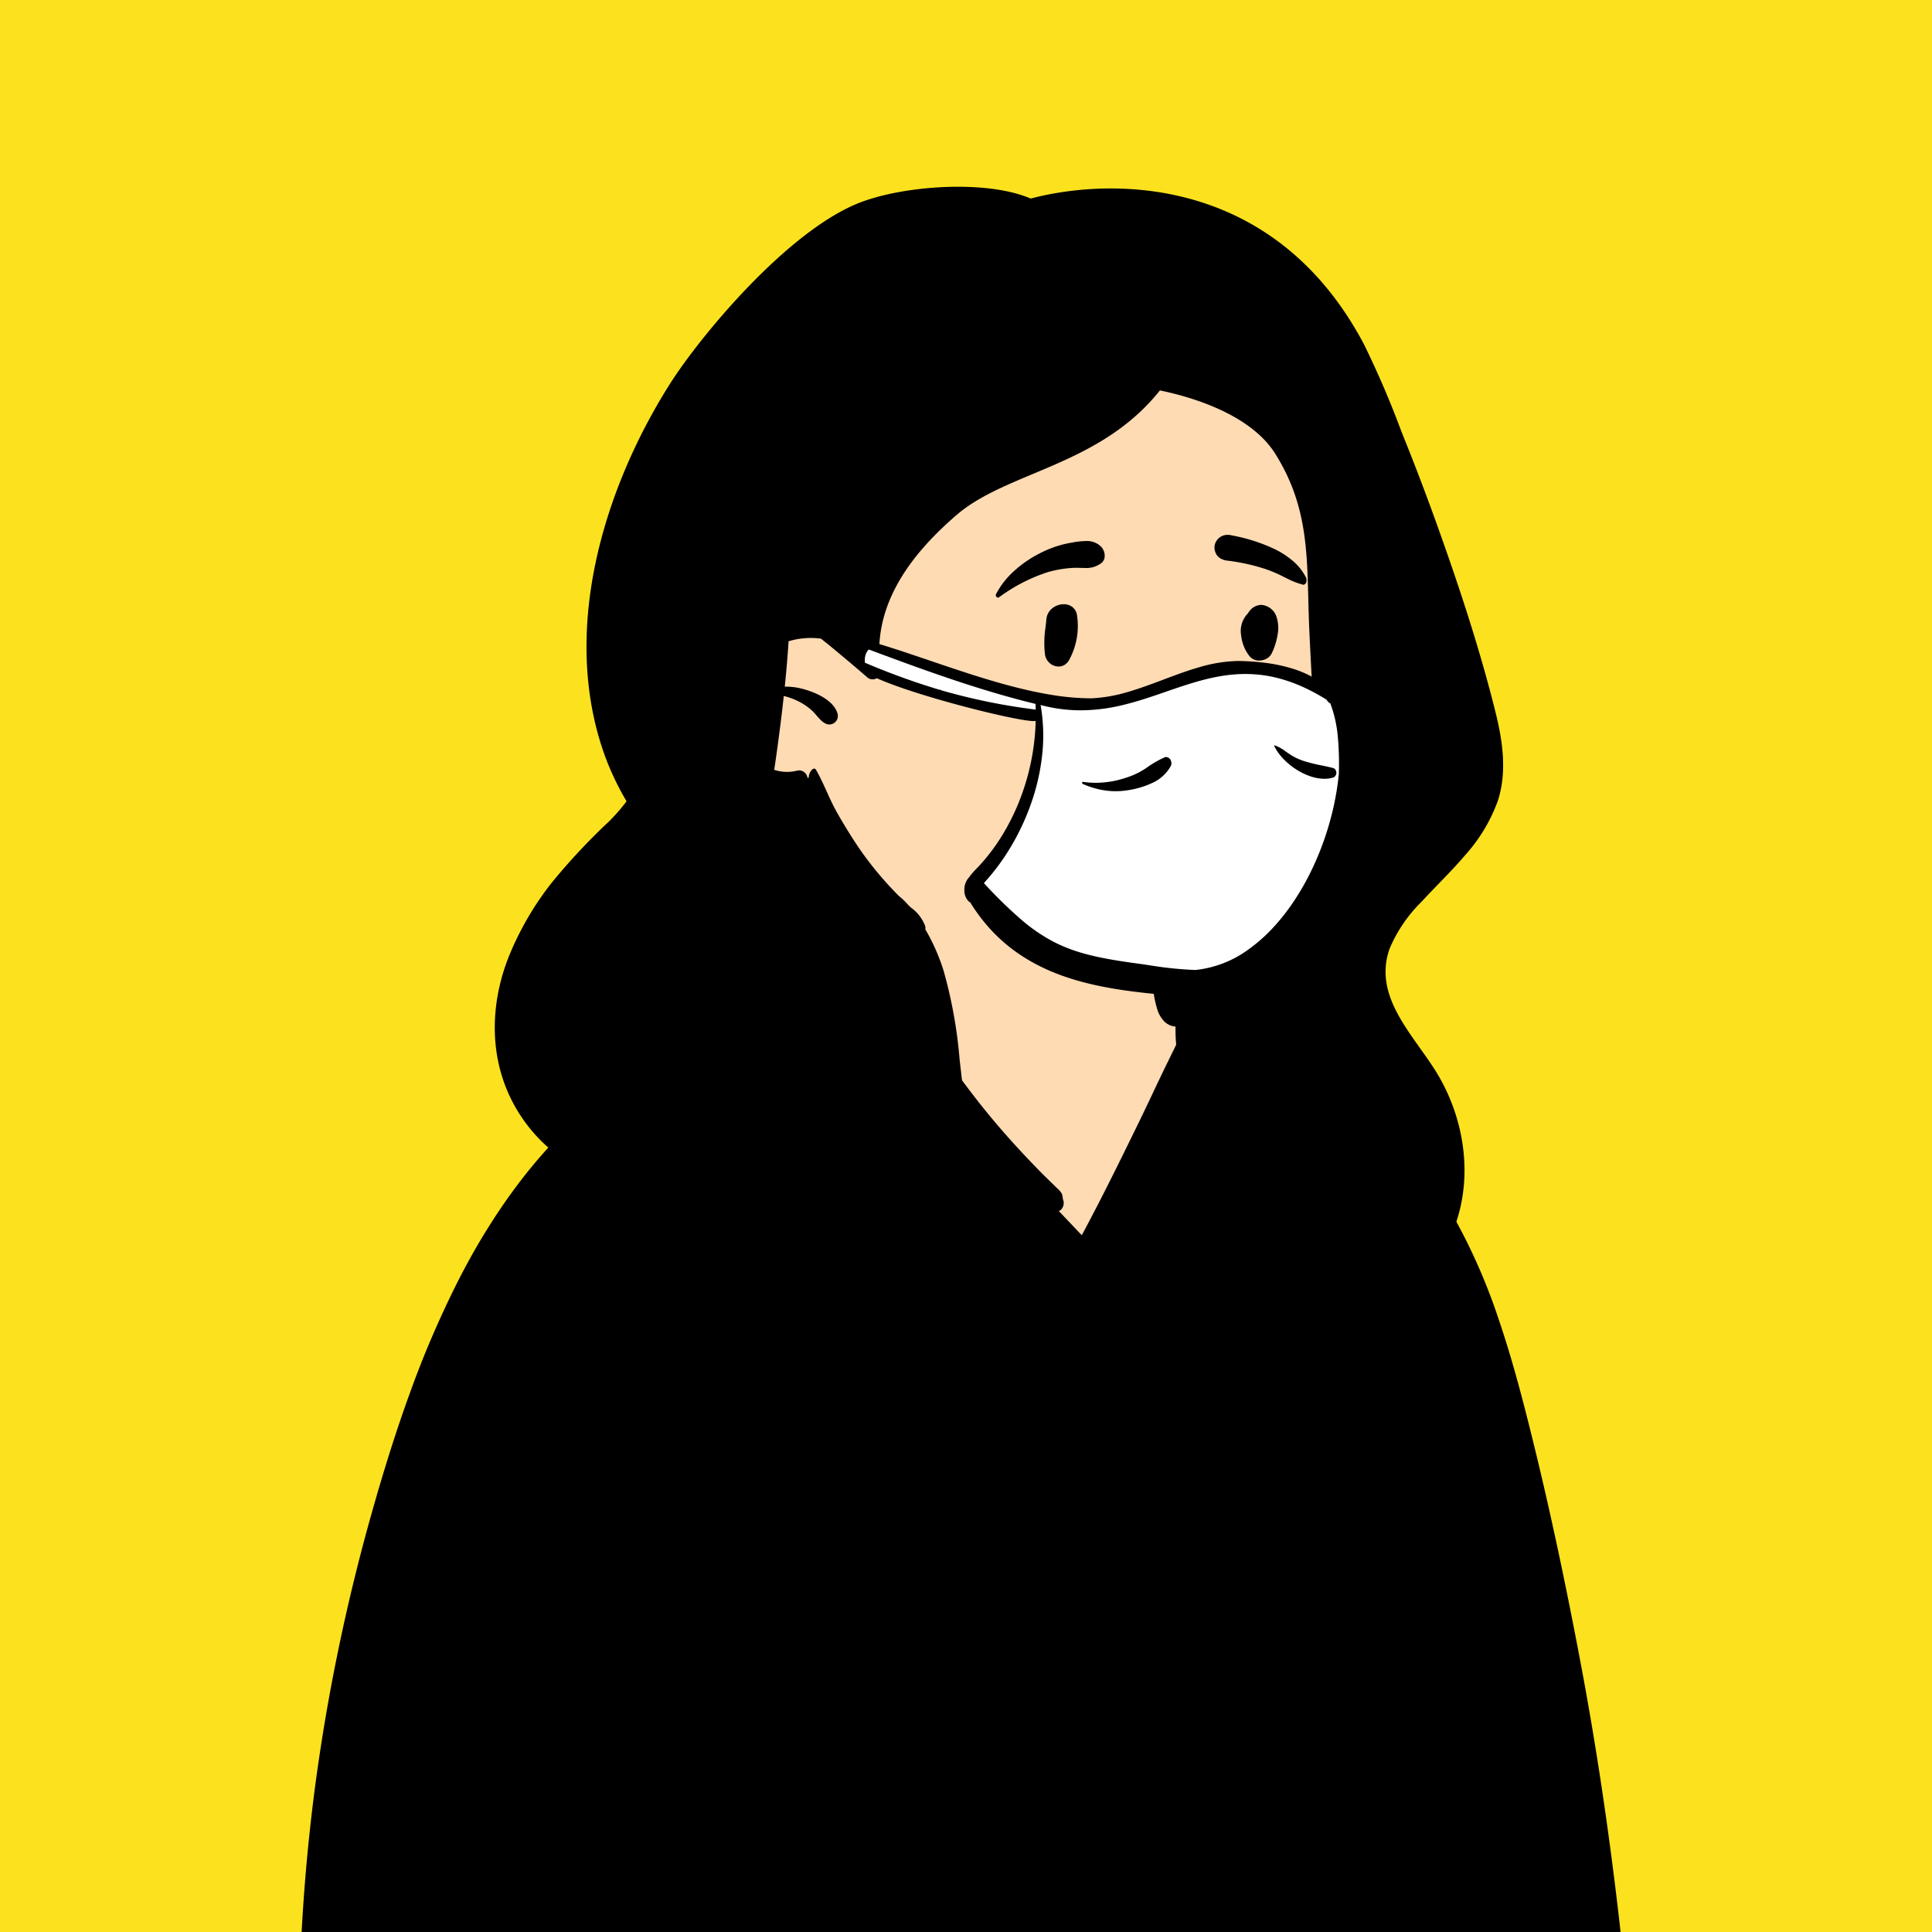 <svg xmlns="http://www.w3.org/2000/svg" xmlns:xlink="http://www.w3.org/1999/xlink" width="300" height="300" viewBox="0 0 300 300"><rect x="0" y="0" width="300" height="300" fill="#808080" stroke="none"/><defs><clipPath id="b"><rect width="300" height="300"/></clipPath></defs><g id="a" clip-path="url(#b)"><rect width="300" height="300" fill="#fce21e"/><circle cx="150" cy="150" r="150" fill="#fff" opacity="0"/><g transform="translate(1941.76 -979.773)"><g transform="translate(-1895.373 1008.773)"><g transform="translate(0 103.602)"><path d="M12.492,195.586c34.239,5.2,69.1,5.464,103.623,3.575a241,241,0,0,1,41.02.1c8.067.6,43.437,3.3,46.327-3.923-1.819-38.489-5.5-77.306-16.8-114.323-4.647-13.144-8.639-24.053-17.71-34.93-2.859-2.97-9.024-9.2-12.556-11.229-3.061-1.759-4.34-1.132-6.1-4.1-1.746-3.283-3.034-8.766-5.514-11.083-2.525-2.359-6.266-1.515-10.9-.755C134.73,7.4,129.416,4.462,122.094,2.272,109.225-2.642,96.515-.173,93.276,15.5c-6.006,0-9.379,2.586-13.026,5.07-1.491,1.016-.454,3.6-2.235,4.4-3.295,1.174-9.117.886-12.289,2.33C51.3,33.868,38.452,43.392,30.014,57.3,11.1,87-1.9,149.552.352,184.748c-.985,1.546.377,3.762.723,5.424a3.163,3.163,0,0,0,3.33,2.243C6.466,194.633,9.655,195.127,12.492,195.586Z" transform="translate(1.572 0)" fill="#ffdbb4"/><path d="M83.724,3.445A11.825,11.825,0,0,1,92.275,0l.147,0,1.063.048-.711,3.488-.036.165-.145.606-.193.793-.069.291-.072.323-.033.155-.032.153-.3,1.482.057.132-.016.337c-.047,1.217.215,1.886.793,2.1l.046.016.329.106.269.584c.619,1.335,1.2,2.5,1.788,3.6A80.889,80.889,0,0,0,101.323,24q3.388,4.585,7.057,8.744c1.1,1.246,2.262,2.5,3.5,3.769l1.064,1.09.338.343.228.227.284.278.409.39.3.292.1.091a2.195,2.195,0,0,0,.3.243l.031.019.094.056,4.935,5.192,1.743.959.828.459.168-.334.034-.107,1.834-4.029,1.12-2.468c2.3-5.077,4.087-9.116,5.723-12.962l.2-.48.6-1.431.319-.763c1.462-3.5,2.542-6.209,3.508-8.837l.137-.375.2-.561.3-.847.055-.145c.262-.672-.382-3.116-1.017-4.454l-.036-.075-.165-.332-.179-.35a12.112,12.112,0,0,1-.98-2.832q-.062-.267-.117-.539l-.053-.273-.034-.179-.047-.251-.067-.359,1.421-.238.78-.127.34-.053c.441-.068.833-.124,1.2-.171l.137-.017.247-.029.009.049.507.05.377.039a36.683,36.683,0,0,1,4.3.652l.1.024.181.046.083.022A3.869,3.869,0,0,1,145.925,5a9.132,9.132,0,0,1,1.034,2.052l.142.356.472,1.168q.083.213.256.682l.4,1.092L150.24,15.9l2.056,1.082c.956.5,1.655.861,2,1.032l.122.06.088.04.709.281-.076.221.086.049c8.466,4.872,14.994,12.366,20.077,22.315l.154.3.157.313c4.051,8.1,6.953,17.148,9.787,29.223l.175.751.138.6.739,3.222c2.776,12.166,4.683,21.238,6.262,30.14l.1.58.263,1.512q2.974,17.283,4.97,34.245l.22,1.9c.554,4.858,1.055,9.879,1.6,15.909l.073.81.239,2.708q.382,4.378.7,8.738l.1,1.453.213,3.159.125,1.8.015.244.051.938.014.22c.019.282.041.52.068.74l.022.162.024.157a3.888,3.888,0,0,0,.438,1.245l.059.108.393.7-.713.376c-3.718,1.96-11.04,2.822-21.083,2.867h-.933c-4.88,0-10.053-.191-15.45-.513L163,185.521l-1.019-.065-1.309-.088L160,185.32l-2.838-.208a239.2,239.2,0,0,0-40.9-.1c-38.456,2.1-71.649,1.217-102.847-3.442l-.945-.142-.7-.113-.415-.07c-3.309-.565-5.387-1.29-7.008-2.81l-.085-.081-.071-.069H4.158a3.962,3.962,0,0,1-3.682-2.651l-.029-.085-.037-.118-.025-.117c-.026-.113-.058-.235-.1-.369l-.031-.1L0,174l.868-.159a.371.371,0,0,0,.228-.175l.072-.1.125-.174.3-.415a3.313,3.313,0,0,0,.559-1.02,3.718,3.718,0,0,0,.088-1.026l-.006-.22-.034-.8c0-.064,0-.12,0-.174v-1.2l0-1.233c0-.538.005-1.063.009-1.578l.007-.766.007-.618q.063-5.123.3-10.235.465-9.978,1.594-19.912a300.412,300.412,0,0,1,7.17-39.714l.325-1.279c3.5-13.683,6.874-24.233,11.163-33.988C28.231,46.808,34.882,36.6,43.257,28.433A67.429,67.429,0,0,1,58.379,17.25a65.738,65.738,0,0,1,7.981-3.589l.407-.152.657-.24.5-.186,1.624-.607c.341-.128.713-.271,1.152-.444l.272-.107,2.909-1.161.483-.19.537-.209.395-.152c.645-.246,1.23-.461,1.772-.651l.321-.111.291-.1,1.241-.43-.024,1.13a2.179,2.179,0,0,0,.607,1.726l.014.013.015.012.013.009.075,0h.293A.511.511,0,0,0,80,11.752c.417-.355.612-.83.8-1.921l.05-.3.087-.569.035-.215a6.183,6.183,0,0,1,.448-1.653,9.735,9.735,0,0,1,1.192-1.983l.112-.142.447-.537.069-.085a1.354,1.354,0,0,0,.27-.472l.008-.035.045-.226Z" transform="translate(1.572 14.407)"/><path d="M205.084,189.765a2.036,2.036,0,0,1-1.671-.886l-.2-.312a5.807,5.807,0,0,1-1-2.285,17.128,17.128,0,0,1-.163-1.851c-.014-.264-.028-.537-.047-.8-.065-.9-.125-1.8-.183-2.679v-.021c-.047-.7-.095-1.425-.145-2.138-.236-3.367-.5-6.791-.8-10.177-.917-10.5-1.541-16.231-1.982-20.053-1.338-11.595-3.057-23.524-5.111-35.457-2.032-11.807-4.607-23.432-7.088-34.236l-.27-1.176c-1.379-5.989-2.662-10.82-4.038-15.206a102.7,102.7,0,0,0-5.857-14.9,70.317,70.317,0,0,0-3.89-6.892,56.262,56.262,0,0,0-4.679-6.28,47.5,47.5,0,0,0-5.58-5.49,43.548,43.548,0,0,0-6.592-4.52.162.162,0,0,1-.087-.189.193.193,0,0,1,.273-.13,47.933,47.933,0,0,1,13.465,9.557,61.522,61.522,0,0,1,9.96,13.228,91.8,91.8,0,0,1,6.932,15.818c1.965,5.764,3.512,11.647,4.767,16.641l.1.4c2.711,10.826,5.256,22.568,7.779,35.9,1.126,5.95,2.179,12.114,3.129,18.321.913,5.97,1.76,12.166,2.516,18.416.814,6.728,1.438,12.709,1.905,18.285.256,3.051.49,6.133.7,9.161.1,1.412.169,2.577.23,3.667l.048.917c.007.132.015.265.023.395a6.852,6.852,0,0,1-.088,2.093,7.75,7.75,0,0,1-.7,1.656c-.055.106-.117.225-.177.342A1.591,1.591,0,0,1,205.084,189.765ZM44.6,189.155a1.377,1.377,0,0,1-.865-.34l-.164-.13-.116-.09-.006,0a3.861,3.861,0,0,1-1.23-1.326,7.439,7.439,0,0,1-.636-2.937l0-.025c-.094-1.176-.069-2.383-.045-3.55.008-.371.016-.754.019-1.134.032-3.1.075-6.25.13-9.367.22-12.525.652-23.755,1.323-34.331.357-5.63.836-11.063,1.424-16.146l.118-1c.091-.763.179-1.538.263-2.287.093-.82.189-1.667.29-2.507a35.312,35.312,0,0,1-7.59-7.293.224.224,0,0,1-.025-.24.207.207,0,0,1,.179-.122.2.2,0,0,1,.142.067,27.584,27.584,0,0,0,3.554,3.1,29.731,29.731,0,0,0,4,2.456,45.82,45.82,0,0,1,2.27-9.851.267.267,0,0,1,.248-.166.2.2,0,0,1,.2.166,48.185,48.185,0,0,1,.838,8.863q.009.273.018.546c.09,2.719.107,5.691.053,9.351-.13,8.871-.351,17.882-.565,26.6l0,.115c-.061,2.492-.125,5.07-.185,7.6-.119,5.039-.256,11.02-.361,17.17-.036,2.11-.068,4.277-.094,6.44l-.032,2.831a34.547,34.547,0,0,1-.2,3.739,5.322,5.322,0,0,1-.769,2.312,3.274,3.274,0,0,1-.94.883c-.095.068-.193.138-.289.211l-.084.065A1.406,1.406,0,0,1,44.6,189.155Zm74.828-1.845a.532.532,0,0,1-.559-.422A92.571,92.571,0,0,1,118,174.8v-.028c-.016-.57-.032-1.16-.05-1.739l-.03-.924c-.172-5.014-.25-10.024-.234-14.889.052-14.594.38-29.426.7-43.769v0l0-.089c.066-3,.135-6.109.2-9.164.051-2.383.1-4.806.143-7.15v-.064c.123-6.368.251-12.952.465-19.429.159-4.829.326-9.186.51-13.322l.017-.38v0c.081-1.823.164-3.707.287-5.559l.059-.848c.02-.274.039-.549.057-.816v-.005c.018-.268.037-.546.057-.82a3.057,3.057,0,0,1-1.052.186,7.013,7.013,0,0,1-3.212-1.157c-.253-.139-.513-.283-.768-.414l-1.524-.785-.113-.058c-1.281-.66-2.6-1.341-3.925-2.019l-1.856-.951-3.715-1.9-.416-.215,0,0a6.077,6.077,0,0,0-2.726-.939,3.22,3.22,0,0,0-1.6.453A91.558,91.558,0,0,0,81.583,61.442a2.231,2.231,0,0,1-1.523.563,2.184,2.184,0,0,1-1.241-.365,1.637,1.637,0,0,1-.691-1.11,46.374,46.374,0,0,1-.513-4.92c-.083-1.548-.1-3.164-.064-4.939.073-3.3.35-6.642.617-9.879l0-.052q.044-.538.089-1.076l.209-2.575c.226-2.748.51-5.991.9-9.214l.017-.14v0c.156-1.3.317-2.643.492-3.963l.139-1.025c.041-.3.081-.6.119-.886v-.008a23.282,23.282,0,0,1,.737-3.893,1.122,1.122,0,0,1-.43-.254,3.079,3.079,0,0,1-.837-2.605,9.643,9.643,0,0,1,.748-2.8,12.414,12.414,0,0,1,2.9-4.244A1.585,1.585,0,0,1,84.294,7.6a15.635,15.635,0,0,1,3.368-1.722,10.6,10.6,0,0,1,3.551-.642,9.55,9.55,0,0,1,2.887.451c.118-.563.211-.992.3-1.391l.106-.462c.058-.249.109-.532.162-.832a12.018,12.018,0,0,1,.38-1.671A2.653,2.653,0,0,1,95.865.028.129.129,0,0,1,95.942,0,.08.08,0,0,1,96,.028a3.43,3.43,0,0,1,.513,2.286c0,.16,0,.311,0,.462l0,.085c.039,1.168.054,2.408.048,4.02l-.014,4.271c0,.217-.008.442-.014.659-.012.373-.024.757,0,1.13l.016.229a1.408,1.408,0,0,1,.367,1.3,1.844,1.844,0,0,1-.819,1.467l1.016,1.442,1.017,1.441c2.539,3.6,4.52,6.321,6.425,8.815,2.177,2.851,4.589,5.716,7.169,8.516,1.32,1.433,2.549,2.72,3.756,3.934.36.362.731.723,1.09,1.071l.488.476.524.518c.071.071.145.141.224.215h0a3.2,3.2,0,0,1,.679.792,2.394,2.394,0,0,1,.145.639,1.453,1.453,0,0,0,.047.257,1.492,1.492,0,0,1-.127,1.37.993.993,0,0,1-.841.5,1.124,1.124,0,0,1-.405-.081l.05-.033c.065-.045.1-.077.091-.093s-.016-.013-.04-.013a2.109,2.109,0,0,0-.436.1,1.752,1.752,0,0,1-.811-.2l-.075-.041a3.565,3.565,0,0,1-.814-.665l-.148-.146-.071-.068c-.56-.525-1.105-1.084-1.632-1.625l-.291-.3c-1.4-1.428-2.661-2.784-3.864-4.146-2.44-2.763-4.829-5.723-7.1-8.8a82.1,82.1,0,0,1-6.226-9.714c-.626-1.16-1.241-2.4-1.935-3.912a1.8,1.8,0,0,1-1.163-1.14,4.71,4.71,0,0,1-.213-1.919,17.715,17.715,0,0,1-1.063-3.118.175.175,0,0,1,.163-.206.137.137,0,0,1,.1.05A17.16,17.16,0,0,1,92.9,11.219c.117-.572.25-1.112.368-1.588v0c.087-.352.162-.655.213-.9L94,6.148c-.165-.009-.335-.013-.506-.013a11.189,11.189,0,0,0-4.2.849,10.333,10.333,0,0,0-3.531,2.354,2.677,2.677,0,0,1-.7,1.169v0c-.081.1-.165.195-.248.3a9.054,9.054,0,0,0-1.2,1.952,7.891,7.891,0,0,0-.474,2A4.539,4.539,0,0,1,81.987,17.7a1.307,1.307,0,0,1-.453.25,33.978,33.978,0,0,1,.368,7.479v0c-.017.715-.034,1.454-.037,2.164v.277c0,3.673-.127,7.369-.25,10.545L81.476,41.9a102.694,102.694,0,0,0,.155,13.884c2.052-1.818,4.2-3.573,6.381-5.216,1.437-1.082,2.925-2.142,4.423-3.151l1.22-.816.051-.034a29.877,29.877,0,0,1,4.51-2.658,6.258,6.258,0,0,1,2.56-.549,8.378,8.378,0,0,1,3.547.889c1.38.643,2.753,1.369,4.08,2.07h0c.609.322,1.238.654,1.86.974,1.534.79,3.092,1.585,4.6,2.355l.216.11,1.219.623c.323.165.679.325,1.055.494a8.339,8.339,0,0,1,3.207,2.056c.065-.289.139-.568.22-.829a1.833,1.833,0,0,1,.176-1.307c3.2-5.876,6.121-11.8,9.339-18.389.747-1.529,1.489-3.093,2.206-4.6l0-.007c.747-1.574,1.519-3.2,2.3-4.8l1.487-3.041c.3-.609.53-1.078.748-1.518s.442-.879.66-1.306c.16-.313.325-.636.485-.955.074-.148.159-.3.241-.444l0,0c.094-.167.192-.34.275-.511l.074-.161c0-.008.272-.852.167-1.015a.054.054,0,0,0-.047-.027.1.1,0,0,0-.034.007l-.024.012a.144.144,0,0,1-.071.02.125.125,0,0,1-.112-.075.148.148,0,0,1,.018-.158.509.509,0,0,1,.4-.215,1.013,1.013,0,0,1,.766.61c.493.987-.123,2.417-.618,3.566-.126.292-.244.567-.333.809l-.024.066C137.471,22.6,135.9,26.44,134.409,30c-2.877,6.865-6.01,13.745-9.041,20.4l-.432.949-.038.122c.392-.3.8-.586,1.194-.862h0c.3-.211.586-.41.857-.61,1.619-1.2,3.337-2.374,4.853-3.41,2.752-1.881,5.757-3.774,9.187-5.788l.625-.366a13.813,13.813,0,0,1,2.021-1.007A6.022,6.022,0,0,1,145.792,39a5.367,5.367,0,0,1,.78.058,13.929,13.929,0,0,1,4.073,1.533c.264.132.536.268.8.4l.161.077,4.8,2.284c-.471-1.878-1.01-3.879-1.649-6.117-1.114-3.9-2.368-7.865-3.725-11.781-1.216-3.507-2.545-7.04-4.065-10.8l-.434-1.071-.048-.12-.014-.036a10.236,10.236,0,0,0-1-2.055,3.122,3.122,0,0,0-1.79-1.314,7.245,7.245,0,0,0-1.882-.18h-.5a5.006,5.006,0,0,1-2.753-.56.2.2,0,0,1-.091-.206.182.182,0,0,1,.138-.153l.947-.239a17.227,17.227,0,0,1,4.012-.632,6.209,6.209,0,0,1,1.531.175,5.93,5.93,0,0,1,2.468,1.378,8.641,8.641,0,0,1,1.762,2.223,36.324,36.324,0,0,1,2,4.548c.14.363.285.739.432,1.109l.119.3c.868,2.165,1.7,4.341,2.477,6.468,1.559,4.276,3.014,8.7,4.324,13.153.6,2.03,1.185,4.132,1.8,6.428.086.323.2.682.323,1.061v0c.112.35.229.712.335,1.085a6.219,6.219,0,0,1,.724.844.9.9,0,0,1,.163.7,1.214,1.214,0,0,1-.524.761,2.783,2.783,0,0,1-.423,1.478,2.321,2.321,0,0,1-1.952,1.029,2.067,2.067,0,0,1-1.5-.6,1.9,1.9,0,0,1-.486-1.445,1.8,1.8,0,0,1,.359-.962l-.006-.046-.023-.083c-.295-.141-.585-.289-.892-.446h0c-.218-.111-.444-.226-.673-.34l-5.04-2.492c-.389-.192-.782-.408-1.2-.637a11.775,11.775,0,0,0-3.5-1.475,2.715,2.715,0,0,0-.452-.037,7.21,7.21,0,0,0-3.256,1.2c-.245.137-.476.267-.7.386l-.084.044c-3.438,1.763-6.815,3.575-9.372,4.956-.882.477-1.772.973-2.633,1.453l-.012.006c-.616.344-1.253.7-1.882,1.044-.347.19-.694.4-1.062.621h0a12.54,12.54,0,0,1-2.984,1.459,1.53,1.53,0,0,1-.957.337,1.822,1.822,0,0,1-.95-.285,29.6,29.6,0,0,1,.28,3.708c.014.423.029.86.05,1.292.09,1.854.118,3.741.144,5.567.006.382.011.777.018,1.167l.015.841c.091,4.751.145,9.621.165,14.888.043,11.261-.022,22.71-.085,33.783-.036,6.305-.073,12.825-.089,19.241-.02,7.767-.153,15.984-.43,26.643-.1,3.931-.323,7.88-.523,11.273l-.121,2.048c-.037.614-.071,1.238-.105,1.841a86.784,86.784,0,0,1-1.1,11.114A.554.554,0,0,1,119.424,187.311Zm8.064-.632a2.719,2.719,0,0,1-.706-.1,2.66,2.66,0,0,1-1.856-3.27l.064-.154a2.736,2.736,0,0,1,1.907-1.908,2.7,2.7,0,0,1,.715-.1,2.719,2.719,0,0,1,2.648,2.033,2.728,2.728,0,0,1-1.813,3.3l-.1.029-.154.064A2.722,2.722,0,0,1,127.488,186.679Zm55.193-5.769a4.613,4.613,0,0,1-.693-.06,1.972,1.972,0,0,1-1.3-.89,3.036,3.036,0,0,1-.52-1.506c-.291-6.106-.691-12.551-1.224-19.7-.575-7.722-1.008-15.587-1.427-23.192v-.017c-.212-3.85-.431-7.83-.666-11.743l-.246-4.071c-.24-4.008-.5-8.668-.585-13.244-.024-1.326,0-2.673.014-3.976.023-1.574.046-3.2-.007-4.8-.015-.457-.036-.93-.056-1.388a26.615,26.615,0,0,1,.288-6.9.123.123,0,0,1,.123-.089.108.108,0,0,1,.1.06,18.314,18.314,0,0,1,1.312,4.163c1.528-1.933,3.178-3.993,4.894-5.964a.17.17,0,0,1,.129-.064.207.207,0,0,1,.168.1.2.2,0,0,1,.011.2c-1.482,2.907-3.117,5.758-4.7,8.516.124.753.253,1.532.4,2.295.218,1.115.457,2.24.688,3.329v0c.43,2.029.875,4.126,1.2,6.226,1.87,12.1,2.8,24.413,3.522,35.01.781,11.449.9,23.1,1.015,34.372l.009.874a2.593,2.593,0,0,1-.514,1.508,2.136,2.136,0,0,1-1.31.888A3.412,3.412,0,0,1,182.68,180.91ZM2.3,179.982a1.194,1.194,0,0,1-.95-.519l-.183-.245-.029-.038a4.323,4.323,0,0,1-1.095-2.255c-.056-.685-.046-1.394-.035-2.08,0-.3.009-.607.008-.909-.008-1.791.01-3.69.056-5.978.076-3.8.228-7.649.451-11.449.46-7.839,1.224-15.624,2.271-23.138.943-6.768,2.139-13.617,3.556-20.356,1.407-6.693,3.065-13.445,4.93-20.068,1.985-7.05,3.918-13.145,5.911-18.633a154.62,154.62,0,0,1,7.728-17.941c1.413-2.756,2.918-5.414,4.472-7.9,1.639-2.625,3.38-5.134,5.173-7.458a79.025,79.025,0,0,1,5.929-6.85,69.315,69.315,0,0,1,6.741-6.079,65.617,65.617,0,0,1,6.958-4.791,61,61,0,0,1,7.536-3.815,39.891,39.891,0,0,1,8.2-2.526,40.651,40.651,0,0,1,5.565-.5c.91-.04,1.85-.081,2.781-.154h.016a.143.143,0,0,1,.148.143.188.188,0,0,1-.164.2,33.742,33.742,0,0,0-7.785,2.228l-.008,0c-.431.161-.876.328-1.311.488l-.253.092a65.511,65.511,0,0,0-8.693,3.844A66.527,66.527,0,0,0,45.279,34.345a79.119,79.119,0,0,0-6.216,6.827,89.116,89.116,0,0,0-5.4,7.436C32.043,51.1,30.472,53.769,29,56.547c-1.394,2.624-2.749,5.428-4.027,8.334A171.741,171.741,0,0,0,18.49,82.3c-1.652,5.221-3.23,10.851-4.966,17.718-1.617,6.4-3.044,13.019-4.241,19.684-1.165,6.487-2.144,13.191-2.91,19.926-.747,6.568-1.282,13.249-1.59,19.859-.157,3.38-.258,6.814-.3,10.208-.019,1.576-.028,3.287-.026,5.231,0,.221.011.454.023.7a6.284,6.284,0,0,1-.093,1.881,5.006,5.006,0,0,1-.88,1.547c-.1.139-.2.27-.291.4A1.107,1.107,0,0,1,2.3,179.982Zm125.312-15.233c-.046,0-.095,0-.144,0l-.084-.005.05.007-.088-.01c-.083-.007-.167-.016-.248-.027l-.072-.008-.1-.011c-.037,0-.067,0-.1,0s-.045,0-.066,0c-.046,0-.094.007-.141.007a2.488,2.488,0,0,1-1.6-.727,2.4,2.4,0,0,1-.535-.8,1.99,1.99,0,0,1-.185-.941l.024-.236a2.691,2.691,0,0,1,.247-.956,2.908,2.908,0,0,1,.705-1.024,3.15,3.15,0,0,1,2.149-.875h.023a2.768,2.768,0,0,1,1.452.38l.569.44c.146.187.3.382.46.6a2.539,2.539,0,0,1,.329,1.766,2.072,2.072,0,0,1-.329,1.03l-.433.561a3.7,3.7,0,0,1-1.267.745A2.006,2.006,0,0,1,127.613,164.749Zm-.079-29.888a2.686,2.686,0,0,1-1.08-.22,2.82,2.82,0,0,1-1.3-1.072l-.05-.083c-.021-.033-.041-.069-.06-.1l-.028-.054a2.893,2.893,0,0,1,.434-3.366,2.555,2.555,0,0,1,1.917-.791,3.094,3.094,0,0,1,1.447.356,3.479,3.479,0,0,1,.567.414h0l.15.124a2.809,2.809,0,0,1,.826,2,2.526,2.526,0,0,1-.217,1.078,2.853,2.853,0,0,1-.609.917l-.119.116a2.3,2.3,0,0,1-1.126.61A4.2,4.2,0,0,1,127.534,134.86Zm-1.191-28.347a2.619,2.619,0,0,1-.7-.093,2.67,2.67,0,0,1-1.862-1.863l-.052-.361a3.18,3.18,0,0,1,.059-1.367,3.71,3.71,0,0,1,.326-.813,2.882,2.882,0,0,1,.754-.864,3.211,3.211,0,0,1,1.022-.521,2.24,2.24,0,0,1,.67-.105,2.2,2.2,0,0,1,.48.054,2.827,2.827,0,0,1,1.364.568,1.454,1.454,0,0,1,.518.517,2.181,2.181,0,0,1,.516.981l.1.767-.1.767-.291.689c-.094.122-.17.221-.242.312a3.223,3.223,0,0,1-1,.838A2.7,2.7,0,0,1,126.342,106.514Zm38.548-23.252a11.5,11.5,0,0,1-1.282-.1c-.268-.031-.544-.062-.812-.08-1.357-.091-2.746-.169-4.129-.231-2.871-.128-5.488-.2-8-.207l-1.28,0c-2.039,0-4.235.02-6.713.06-.756.012-1.535.041-2.289.069-1.016.038-2.066.077-3.1.077a27.39,27.39,0,0,1-2.839-.131.347.347,0,0,1-.321-.3.325.325,0,0,1,.233-.348,35.468,35.468,0,0,1,7.2-1.393l.852-.106c2.662-.337,5.438-.589,8.25-.752,3.009-.173,5.8-.266,8.518-.285.423,0,.854,0,1.279,0,.667,0,1.348,0,2.024.011l.826.011c.181,0,.357,0,.528,0a4.2,4.2,0,0,1,3.125.836,1.285,1.285,0,0,1,.446,1.068,1.78,1.78,0,0,1-.753,1.322A2.947,2.947,0,0,1,164.891,83.262Zm-38.822-6.605-.091,0a2.876,2.876,0,0,1-1.451-.393l-.582-.45a2.885,2.885,0,0,1-.739-1.269l-.1-.765a2.975,2.975,0,0,1,2.784-2.877l.091,0a2.862,2.862,0,0,1,1.361.342l.09.05.582.45a2.885,2.885,0,0,1,.739,1.269l.1.765a2.974,2.974,0,0,1-2.784,2.878Zm10.257-59.433h-.068a2.729,2.729,0,0,1-1.828-.775,4.646,4.646,0,0,1-1.068-1.755,16.437,16.437,0,0,1-.752-4.206,11.98,11.98,0,0,1,.3-3.725,10.258,10.258,0,0,1,1.495-3.415.815.815,0,0,1,.684-.4.956.956,0,0,1,.719.367.783.783,0,0,1,.178.654,28.419,28.419,0,0,0,.607,5.978,11.345,11.345,0,0,0,.914,2.651l.179.351c.564,1.115.971,2.134.237,3.316a2.137,2.137,0,0,1-.68.684A1.749,1.749,0,0,1,136.326,17.223Z" transform="translate(0 9.583)"/></g><g transform="translate(30.448 0)"><path d="M103.538,45.9c-.991-16.308-6.27-34.8-21.805-42.8C47.483-10.688,2.453,24.013.069,59.462-.762,71.6,5.958,84.857,18.24,88.231c2.731,3.627,6.86,5.842,10.936,7.764,48.546,25.25,79.9,4.724,74.362-50.1Z" transform="translate(31.644 16.558)" fill="#ffdbb4"/><path d="M146.241,52.309q-2.573-7.165-5.434-14.221a146.949,146.949,0,0,0-5.84-13.615C121.2-1.571,96.152-1.571,83.206,1.832c-6.713-2.9-19.288-2.082-26.278.535C45.612,6.6,31.816,23.266,27.1,30.753c-10.414,16.53-16.913,38.531-10,57.633a43.082,43.082,0,0,0,3.355,7.037,27.425,27.425,0,0,1-2.8,3.2,97.941,97.941,0,0,0-8.874,9.512,47.32,47.32,0,0,0-6.507,11.147c-3.1,7.617-3.244,16.242.848,23.509,3.56,6.324,9.868,11.033,16.973,11.482.365.051.73.1,1.1.135a20.584,20.584,0,0,0,3.4,4.234c4.014,3.828,13.584,5.792,19.042,5.917.28.225.562.451.845.674A60.973,60.973,0,0,0,55.16,172.4c2.6,1.272,6,2.333,8.711,1.416a4.718,4.718,0,0,0,4.464-.024,11.828,11.828,0,0,0,4.624-5.139c2.4-4.953,1.825-10.372,1.208-15.663-.68-5.844-1.334-11.691-2-17.535a72.544,72.544,0,0,0-2.45-13.618,31.329,31.329,0,0,0-2.869-6.534,1.076,1.076,0,0,0-.024-.509,6.227,6.227,0,0,0-2.192-2.855c-.126-.113-.251-.228-.374-.346a11.788,11.788,0,0,0-1.564-1.51c-.214-.218-.426-.438-.638-.658a53.3,53.3,0,0,1-4.9-5.873c-1.433-2.019-2.728-4.127-3.959-6.274-1.253-2.184-2.082-4.593-3.332-6.762a.342.342,0,0,0-.531-.068,1.708,1.708,0,0,0-.588,1.316l-.194.029a1.316,1.316,0,0,0-1.608-1.13,6.357,6.357,0,0,1-3.557-.123c.2-1.34.387-2.682.57-4.027.335-2.475.646-4.958.913-7.441a10.752,10.752,0,0,1,1.914.661,9.224,9.224,0,0,1,2.461,1.6c.711.655,1.2,1.539,2.071,2A1.319,1.319,0,0,0,53.23,81.86c-.594-2.289-3.954-3.6-6.033-4.032a9.6,9.6,0,0,0-2.173-.2q.247-2.391.432-4.785.086-1.133.16-2.268a11.857,11.857,0,0,1,5.029-.406c.554.443,1.109.881,1.645,1.324,1.7,1.411,3.4,2.829,5.071,4.274.152.128.3.257.452.388a1.249,1.249,0,0,0,2.066-1.206C58.513,65,64.591,57.091,71.707,50.962c7.877-6.788,22.2-7.578,31.566-19.336,4.314.88,13.947,3.495,17.922,9.845,5.565,8.9,4.838,16.871,5.262,26.965s1.5,20.639-.787,30.6c-2.111,9.184-7.825,17.031-16.69,20.639-.22.089-.442.176-.664.26a26.773,26.773,0,0,1-14.41,1.311c-5.338-1.012-9.794-3.461-14.235-6.473-.256-.17-.63.181-.437.438,5.853,7.776,17.35,10.374,26.469,8.322q.639-.146,1.271-.317A24.223,24.223,0,0,0,115,150.052c3.272,2.59,7.331,4.683,9.6,8.319,2.079,3.332,1.462,7.076-2.1,9a1.768,1.768,0,0,0-.353,2.756c.34.262.68.53,1.028.792,1.993,1.508,7.467,4.339,8.353,4.444,7.872.936,13.165-4.858,16.557-11.693,3.983-8.023,2.947-17.8-1.441-25.439-3.52-6.13-10.453-12.17-7.7-19.928a22.42,22.42,0,0,1,4.948-7.268c2.228-2.43,4.624-4.706,6.76-7.223a25.719,25.719,0,0,0,5.058-8.353c1.535-4.583.771-9.538-.382-14.113C152.868,71.524,149.659,61.834,146.241,52.309Z" transform="translate(0 0)"/></g><g transform="translate(108.237 54.05)"><path d="M28.313,50.289a9.98,9.98,0,0,1-3.786-.756,10.694,10.694,0,0,1-2.471-1.42,10.528,10.528,0,0,1-2.012-2.03,2.08,2.08,0,0,1-.419-1.609,2.321,2.321,0,0,1,.9-1.454,2.224,2.224,0,0,1,1.324-.461,1.92,1.92,0,0,1,.3.023,2.044,2.044,0,0,1,1.369.905l.081.112a7.065,7.065,0,0,0,2.588,2.173,5.874,5.874,0,0,0,2.567.6,5.686,5.686,0,0,0,.636-.036,6.683,6.683,0,0,0,2.826-.994,13.234,13.234,0,0,0,2.394-2c.171-.175.353-.365.588-.616a.931.931,0,0,1,.488-.376A1,1,0,0,1,36,42.3a1.081,1.081,0,0,1,.886.462.988.988,0,0,1,.167.65,5.97,5.97,0,0,1-.708,2.312,7.717,7.717,0,0,1-1.513,1.944,9.727,9.727,0,0,1-2.292,1.6A9.54,9.54,0,0,1,30,50.136,9.364,9.364,0,0,1,28.313,50.289Zm2.665-15.1h0a9.146,9.146,0,0,1-3.262-.658,16.475,16.475,0,0,1-3.837-2.178,1.475,1.475,0,0,1-.536-.852,1.765,1.765,0,0,1,.076-.957,2.176,2.176,0,0,1,.646-.934,1.572,1.572,0,0,1,1.007-.393,1.428,1.428,0,0,1,.779.239l.26.2,0,0a20.771,20.771,0,0,0,2.4,1.671,5.915,5.915,0,0,0,2.879.918,3.107,3.107,0,0,0,1.216-.239,3.4,3.4,0,0,0,1.133-.8,3.476,3.476,0,0,0,.659-2.8A5.285,5.285,0,0,0,33,25.93a10.223,10.223,0,0,0-2.122-1.714.658.658,0,0,1-.178-.757.988.988,0,0,1,.327-.471,1,1,0,0,1,.627-.207,1.334,1.334,0,0,1,.225.02,7.115,7.115,0,0,1,2.5.9,5.678,5.678,0,0,1,1.683,1.553,6.17,6.17,0,0,1,1.075,4.121,6.792,6.792,0,0,1-.55,2.163A6.311,6.311,0,0,1,35.347,33.4,5.928,5.928,0,0,1,30.978,35.192ZM9.75,20.45a2.139,2.139,0,0,1-1.389-.544,2.164,2.164,0,0,1-.728-1.4,15.762,15.762,0,0,1,.084-4.1c.049-.4.1-.811.136-1.256a2.456,2.456,0,0,1,.931-1.756,2.866,2.866,0,0,1,1.763-.62,2.173,2.173,0,0,1,1.333.42,1.978,1.978,0,0,1,.736,1.311,11.012,11.012,0,0,1-1.149,6.785,2.176,2.176,0,0,1-.767.888A1.77,1.77,0,0,1,9.75,20.45Zm31.161-.931a1.871,1.871,0,0,1-1.467-.629,5.736,5.736,0,0,1-.9-1.52,6.626,6.626,0,0,1-.456-1.832A3.884,3.884,0,0,1,39.149,12.2a2.2,2.2,0,0,1,.17-.259,2.4,2.4,0,0,1,1.845-1.062,2,2,0,0,1,.56.083,2.7,2.7,0,0,1,1.8,1.573,5.565,5.565,0,0,1,.223,3.043,10.189,10.189,0,0,1-.922,2.871,1.863,1.863,0,0,1-.8.788A2.415,2.415,0,0,1,40.91,19.519ZM.345,9.742a.339.339,0,0,1-.284-.174A.38.38,0,0,1,.039,9.2a12.932,12.932,0,0,1,2.9-3.67,17.921,17.921,0,0,1,3.88-2.651,16.679,16.679,0,0,1,4.607-1.608l.492-.086a11.983,11.983,0,0,1,2.01-.218,3.106,3.106,0,0,1,2.481.925,2.109,2.109,0,0,1,.5,1.5,1.372,1.372,0,0,1-.5.979,3.821,3.821,0,0,1-2.62.769c-.206,0-.42-.005-.626-.01h-.007c-.2,0-.424-.011-.647-.011-.206,0-.389,0-.561.015a17.707,17.707,0,0,0-3.9.665A26.493,26.493,0,0,0,.526,9.683.323.323,0,0,1,.345,9.742ZM47.79,7.757h0l-.207-.052a11.733,11.733,0,0,1-2.275-.888l-.739-.364A20.515,20.515,0,0,0,41.93,5.328,31.123,31.123,0,0,0,35.921,4a2.455,2.455,0,0,1-1.206-.458,1.807,1.807,0,0,1-.674-1.027,1.839,1.839,0,0,1,.208-1.54A1.961,1.961,0,0,1,35.2.155,2.139,2.139,0,0,1,36.011,0a2.389,2.389,0,0,1,.468.047l.376.077a26.889,26.889,0,0,1,6.491,2.109A13.124,13.124,0,0,1,46.2,4.111,8.335,8.335,0,0,1,48.22,6.72c.071.545.005.68-.068.771l-.021.026-.018.025a.522.522,0,0,1-.322.214Z"/></g></g><g transform="translate(-1808.196 1079.444)"><path d="M74.482,13.53c-.393-6.2-6.68-8.823-9.811-9.6C54.245.881,45.374,8.7,32.942,8.859a27.674,27.674,0,0,1-6.512-.787C17.964,5.681,9.506,3.137,1.2,0-.022.356-.383,2.337.455,3.467c7.956,3.508,20.129,6.649,26.557,7.007-.123,10.323-4.507,20.7-10.56,26.413,9.628,13.236,32.082,17.589,45.3,10.642,6.5-2.425,13.36-24.136,12.734-34" transform="translate(0.719 0.836)" fill="#fff"/><path d="M51.076,55.165h0l-3.292-.3c-5.582-.511-11.482-1.179-16.868-3.2a31.019,31.019,0,0,1-3.929-1.786,26.707,26.707,0,0,1-3.671-2.4,25.631,25.631,0,0,1-3.34-3.136,27.771,27.771,0,0,1-2.937-3.979l-.056.06a2.389,2.389,0,0,1-.8-1.749,2.93,2.93,0,0,1,.7-2.1l.027.053c.013-.026.028-.052.041-.077l.014-.026-.012-.046a16.494,16.494,0,0,1,1.121-1.279l0,.008a30,30,0,0,0,3.7-4.719,34.368,34.368,0,0,0,2.853-5.557A36.361,36.361,0,0,0,26.5,18.773a35.789,35.789,0,0,0,.757-6.509,1.09,1.09,0,0,1-.322.034c-1.7,0-8.4-1.52-14.626-3.319-3.428-.99-6.352-1.959-8.455-2.8C1.362,5.181.066,4.385,0,3.813c-.028-.251.188-.46.641-.62a111.616,111.616,0,0,0,11.694,4.25.143.143,0,0,1,.081-.026.124.124,0,0,1,.117.084,94.861,94.861,0,0,0,14.727,3.013c-.005-.279-.014-.575-.026-.882C23.26,8.669,18.982,7.413,14.159,5.79,9.825,4.332,5.578,2.762,1.247,1.148c-.107-.005-.172-.128-.169-.32C1.083.494,1.3,0,1.751,0A.686.686,0,0,1,1.9.018C4.72.837,7.683,1.842,10.819,2.907c4.161,1.412,8.464,2.872,12.712,3.984,2.3.6,4.356,1.044,6.294,1.353a38.055,38.055,0,0,0,6.023.519h.117a23.65,23.65,0,0,0,5.619-.992c1.841-.533,3.688-1.229,5.474-1.9,1.886-.711,3.836-1.445,5.782-1.989a22.4,22.4,0,0,1,5.952-.918,39.355,39.355,0,0,1,4.192.3,24.391,24.391,0,0,1,4.317.941,16.006,16.006,0,0,1,4.017,1.912,12.583,12.583,0,0,1,3.294,3.216,43.073,43.073,0,0,1,.6,17.048,48.5,48.5,0,0,1-2.089,8.4,42.942,42.942,0,0,1-3.475,7.606,34.013,34.013,0,0,1-3.664,5.143,25.818,25.818,0,0,1-4.369,4.025,19.789,19.789,0,0,1-5,2.634A17.2,17.2,0,0,1,51.076,55.165ZM28.018,9.8a27.425,27.425,0,0,1,.255,7.661,33.447,33.447,0,0,1-1.677,7.48,37.032,37.032,0,0,1-3.167,6.822,33.786,33.786,0,0,1-4.214,5.687,67.675,67.675,0,0,0,5.925,5.783,26.043,26.043,0,0,0,5.239,3.509c3.512,1.742,7.364,2.5,13.245,3.28l1.524.226a56.259,56.259,0,0,0,6.9.7A16.893,16.893,0,0,0,60.375,47.7a24.9,24.9,0,0,0,3.612-3.18,32.363,32.363,0,0,0,3.172-3.97,39.651,39.651,0,0,0,2.676-4.574,44.682,44.682,0,0,0,2.125-4.994,45.768,45.768,0,0,0,1.518-5.228,42.477,42.477,0,0,0,.855-5.277l.007-.386a45.951,45.951,0,0,0-.171-5.386,19.651,19.651,0,0,0-1.164-5.163A1.081,1.081,0,0,1,72.453,9a31.275,31.275,0,0,0-3.438-1.881,24.551,24.551,0,0,0-3.234-1.24,20.386,20.386,0,0,0-5.971-.892,22.344,22.344,0,0,0-3.189.234,29.615,29.615,0,0,0-3.083.618c-2.029.512-4.06,1.212-6.024,1.889l-.226.078C45.4,8.46,43.251,9.2,41.027,9.746a28.122,28.122,0,0,1-6.763.881A24.142,24.142,0,0,1,28.018,9.8ZM39.694,23.189A11.887,11.887,0,0,1,37.1,22.9a13.491,13.491,0,0,1-2.545-.852.191.191,0,0,1-.085-.2c.008-.054.038-.112.1-.112h.017a13.61,13.61,0,0,0,1.985.145,14.675,14.675,0,0,0,4.712-.79,11.774,11.774,0,0,0,3.49-1.752A15.925,15.925,0,0,1,47.342,17.9a.623.623,0,0,1,.168-.023.855.855,0,0,1,.736.548,1.023,1.023,0,0,1-.031.887,6.149,6.149,0,0,1-2.886,2.606A13.477,13.477,0,0,1,41.778,23,12.054,12.054,0,0,1,39.694,23.189ZM72.107,21.26a6.961,6.961,0,0,1-2.246-.405,10.079,10.079,0,0,1-2.227-1.1,10.7,10.7,0,0,1-1.945-1.62,8.293,8.293,0,0,1-1.4-1.965.1.1,0,0,1,.017-.064.1.1,0,0,1,.083-.031,6.491,6.491,0,0,1,1.726.968c.111.076.2.136.246.165a8.907,8.907,0,0,0,2.57,1.3,24.342,24.342,0,0,0,2.714.674c.619.129,1.259.261,1.88.426a.817.817,0,0,1,0,1.431A4.519,4.519,0,0,1,72.107,21.26Z" transform="translate(0)"/></g></g></g></svg>
